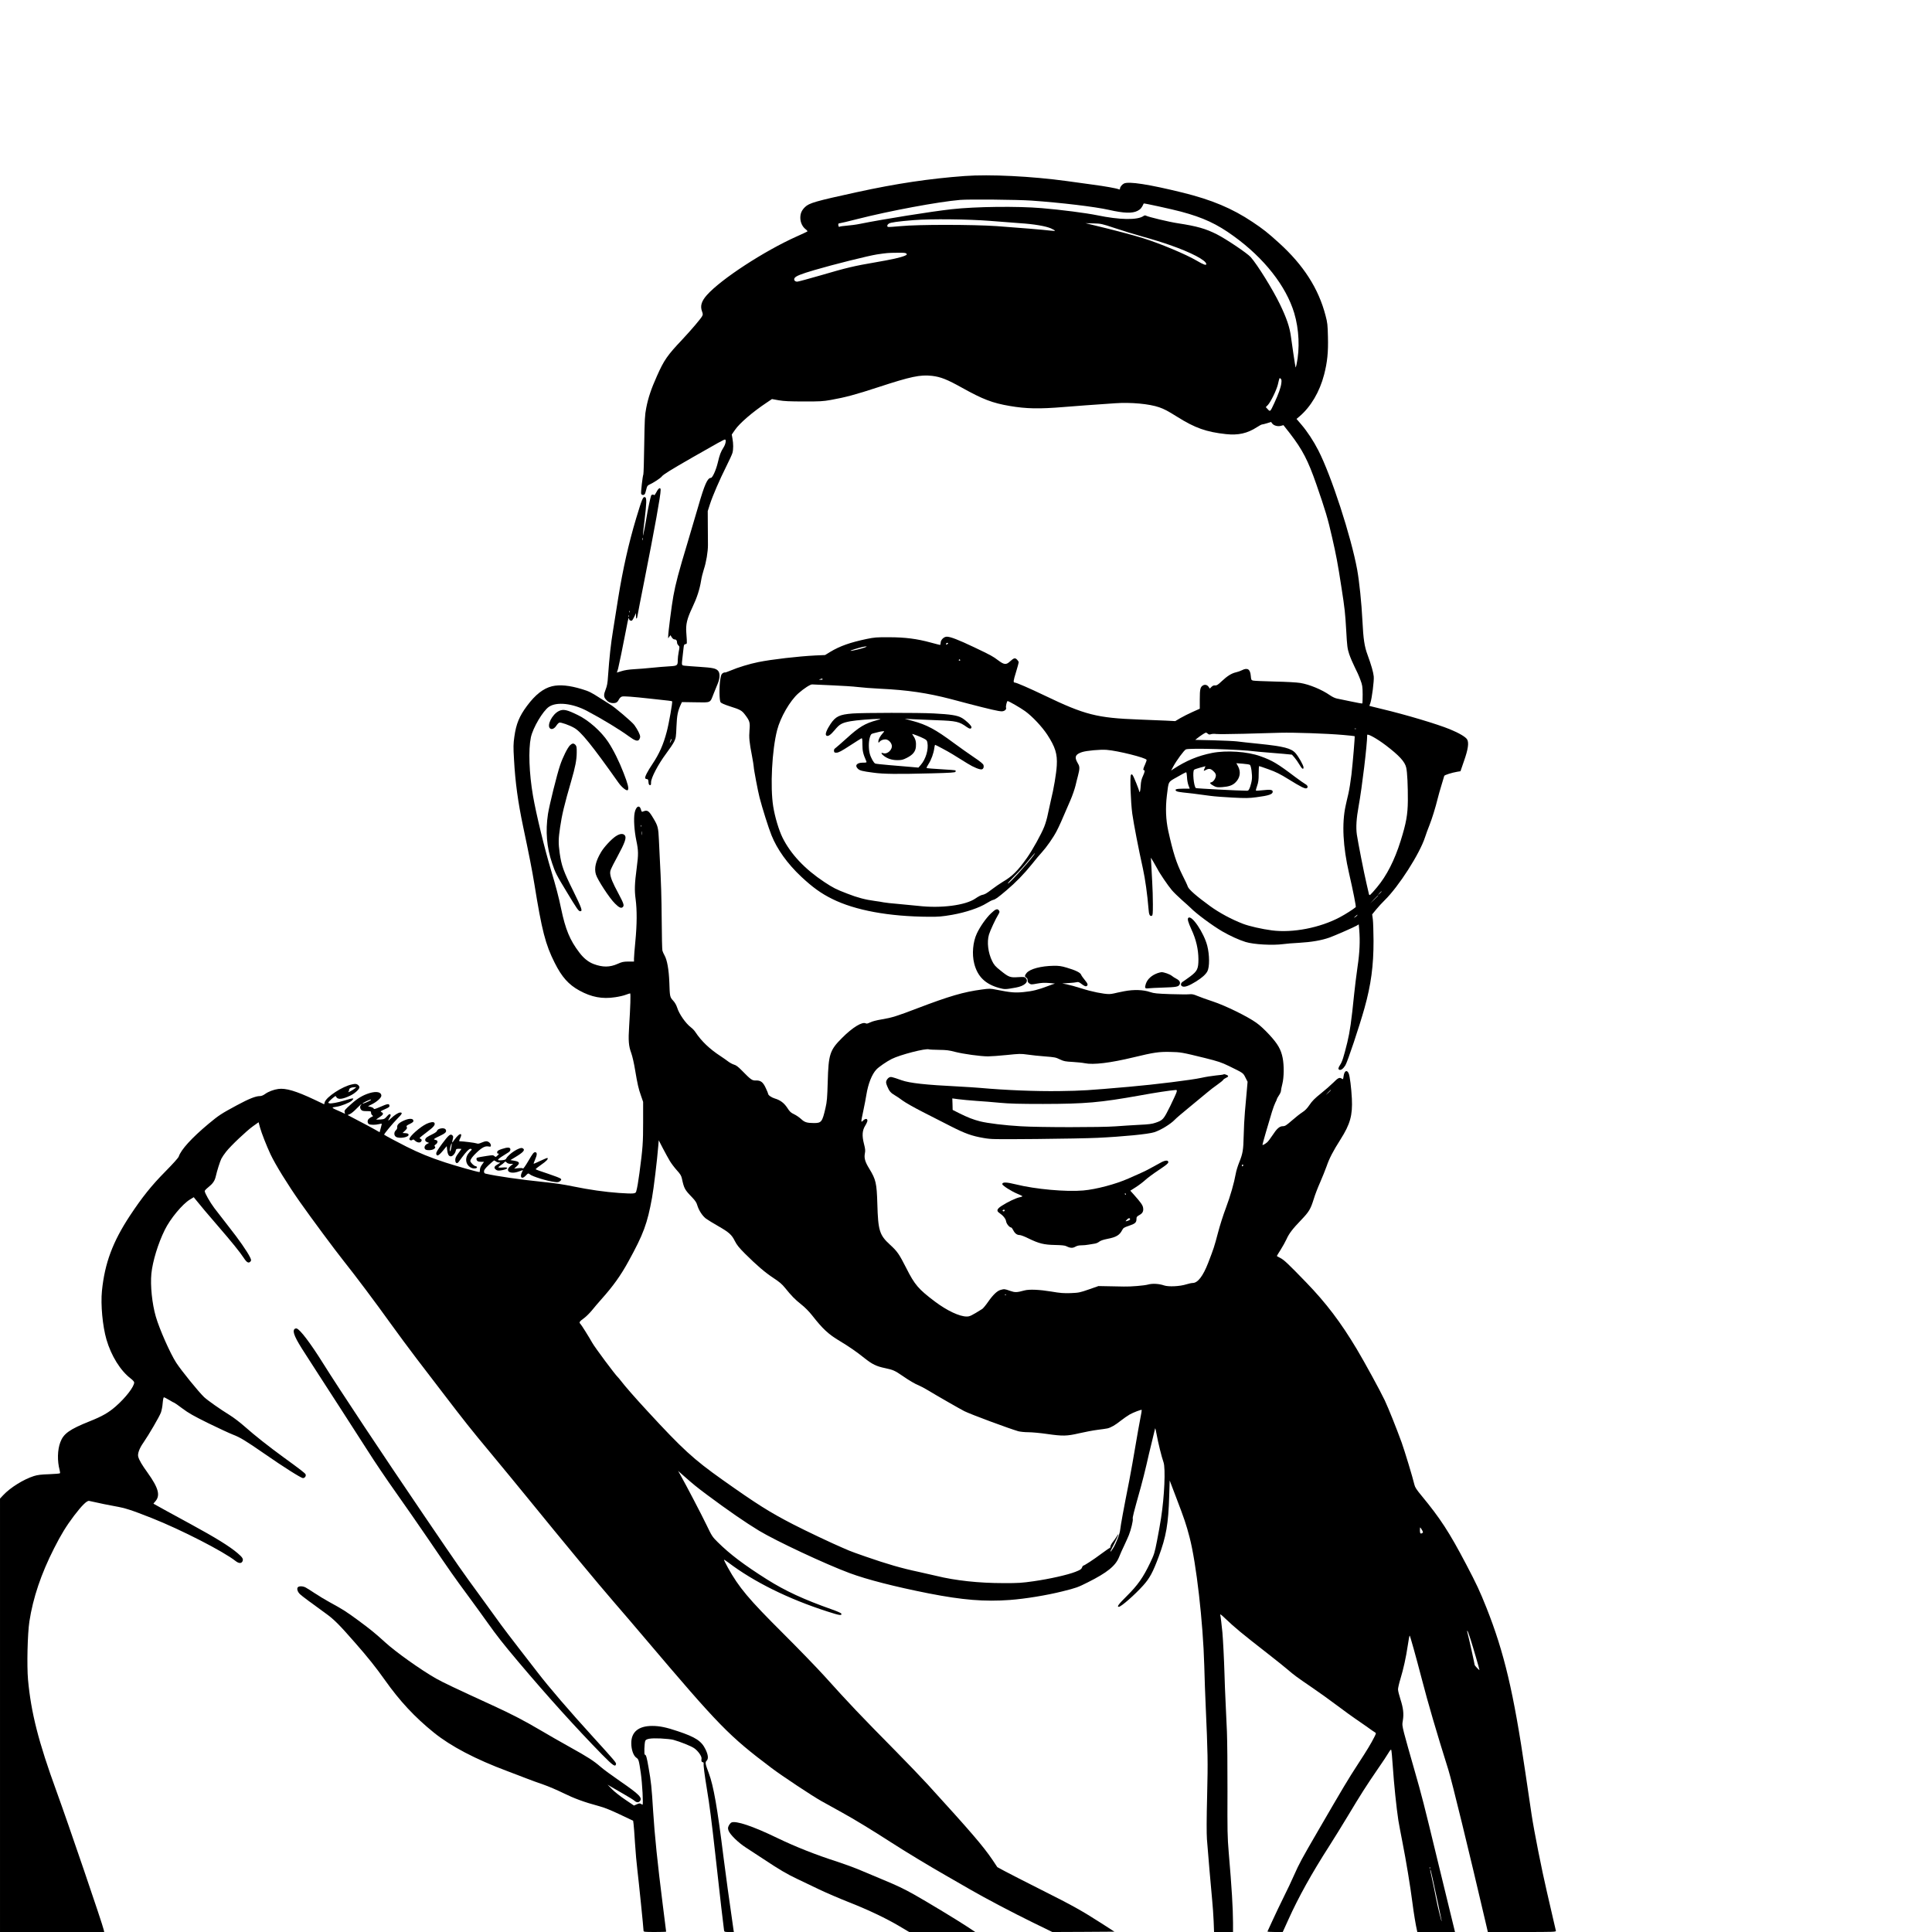 <?xml version="1.0" standalone="no"?>
<!DOCTYPE svg PUBLIC "-//W3C//DTD SVG 20010904//EN"
 "http://www.w3.org/TR/2001/REC-SVG-20010904/DTD/svg10.dtd">
<svg version="1.0" xmlns="http://www.w3.org/2000/svg"
 width="2822pt" height="2822pt" viewBox="0 0 2822 2822"
 preserveAspectRatio="xMidYMid meet">
<g transform="translate(0,2822) scale(0.1,-0.1)"
fill="#000000" stroke="none">
<path d="M14090 25649 c-515 -38 -997 -110 -1570 -235 -614 -134 -700 -159
-762 -219 -48 -47 -68 -92 -68 -156 0 -66 30 -130 76 -166 19 -14 31 -29 27
-34 -4 -4 -74 -36 -154 -72 -475 -212 -1108 -625 -1314 -857 -79 -89 -100
-159 -71 -238 14 -38 14 -47 2 -70 -21 -39 -157 -199 -290 -341 -218 -230
-268 -302 -371 -535 -84 -187 -128 -320 -156 -466 -20 -102 -23 -161 -29 -535
-3 -231 -9 -427 -13 -435 -11 -27 -38 -262 -32 -281 7 -22 38 -25 53 -6 5 6
15 37 22 68 10 44 18 58 39 67 64 29 169 97 188 123 21 28 132 97 453 281 363
208 454 258 469 258 22 0 11 -66 -19 -113 -43 -68 -58 -108 -86 -227 -26 -107
-77 -220 -100 -220 -50 0 -93 -97 -185 -417 -28 -98 -100 -340 -159 -539 -127
-420 -171 -586 -204 -768 -24 -128 -76 -535 -76 -592 l0 -28 16 23 17 23 19
-31 c13 -20 28 -31 43 -31 23 0 35 -17 35 -50 0 -11 9 -27 19 -37 19 -17 19
-22 5 -93 -8 -41 -14 -94 -14 -117 0 -86 -4 -89 -127 -96 -59 -3 -173 -13
-253 -21 -80 -8 -197 -18 -261 -21 -79 -5 -137 -14 -183 -29 -36 -12 -66 -21
-66 -20 0 2 4 14 10 29 5 14 12 40 15 58 3 18 21 102 40 187 18 85 48 237 67
337 18 101 36 183 41 183 4 0 7 -6 7 -14 0 -16 27 -29 42 -20 5 4 21 30 34 58
l24 51 0 -43 c0 -56 16 -46 24 15 4 27 47 248 96 493 154 779 240 1254 240
1333 0 45 -31 30 -61 -30 -15 -29 -30 -49 -33 -46 -13 14 -37 11 -45 -5 -8
-16 -54 -230 -66 -313 -17 -108 -53 -291 -54 -269 0 14 10 115 24 225 30 242
32 323 9 332 -32 12 -42 -12 -133 -312 -109 -364 -193 -739 -261 -1160 -22
-143 -56 -355 -75 -471 -33 -200 -54 -395 -74 -674 -6 -98 -14 -139 -35 -193
-29 -72 -29 -106 2 -142 31 -38 66 -55 109 -55 45 0 64 13 88 61 9 16 27 32
42 35 26 7 149 -2 413 -31 281 -30 312 -34 318 -39 8 -9 -47 -325 -79 -444
-49 -188 -110 -324 -209 -472 -71 -105 -113 -188 -106 -206 3 -8 14 -14 25
-14 16 0 20 -8 23 -42 2 -31 8 -44 21 -46 14 -3 17 4 17 42 0 65 105 264 219
417 49 65 102 144 118 176 26 54 28 69 34 223 7 165 19 225 68 330 l12 25 197
-3 c232 -4 212 -13 265 123 20 50 47 117 61 150 34 81 35 157 2 190 -33 33
-76 42 -271 55 -93 6 -189 13 -212 16 -50 6 -48 1 -32 138 6 50 13 110 15 133
4 34 9 42 27 45 24 3 24 -3 12 163 -10 126 10 207 89 374 67 141 106 262 127
391 6 41 24 113 39 160 36 107 61 260 61 359 0 42 -1 171 -2 286 l-1 210 32
100 c41 126 140 355 240 555 43 85 83 173 89 195 14 51 14 135 0 209 l-10 59
48 69 c66 96 256 260 459 395 l80 54 100 -18 c77 -13 159 -17 364 -17 233 -1
281 2 395 22 213 38 363 78 695 187 477 156 610 184 784 165 127 -15 220 -52
439 -174 303 -169 444 -223 697 -266 241 -41 428 -45 790 -15 166 14 429 33
751 55 228 16 496 -9 641 -59 74 -26 124 -52 263 -139 261 -164 426 -222 713
-253 179 -19 311 10 453 102 33 22 66 39 73 39 8 0 41 8 73 18 l59 19 17 -23
c23 -31 83 -47 127 -34 19 6 36 10 37 10 1 0 44 -55 96 -122 183 -238 264
-395 385 -743 131 -378 167 -497 230 -775 59 -257 82 -377 137 -735 48 -308
54 -368 69 -625 13 -235 17 -262 44 -346 17 -50 53 -134 80 -188 28 -53 65
-136 82 -184 30 -80 33 -98 34 -214 0 -69 -2 -129 -5 -133 -4 -3 -78 10 -165
29 -88 19 -179 38 -203 42 -28 5 -67 23 -105 49 -118 82 -298 157 -431 179
-56 9 -200 17 -377 21 -158 4 -300 10 -315 14 -26 7 -28 12 -33 68 -8 99 -48
125 -130 83 -21 -11 -59 -24 -85 -30 -66 -15 -127 -53 -208 -129 -57 -54 -74
-65 -98 -63 -20 3 -36 -4 -53 -21 l-25 -25 -15 23 c-20 30 -52 40 -81 25 -42
-22 -50 -55 -50 -203 l0 -139 -105 -47 c-58 -26 -138 -66 -179 -90 l-74 -44
-136 7 c-75 3 -252 11 -394 16 -614 23 -790 68 -1377 350 -230 110 -414 190
-438 190 -24 0 -21 25 18 150 22 72 40 138 40 146 0 8 -11 26 -24 39 -30 30
-45 26 -105 -28 -54 -50 -84 -47 -167 15 -85 64 -106 75 -353 193 -234 111
-348 155 -401 155 -43 0 -90 -47 -90 -89 0 -17 -4 -31 -10 -31 -5 0 -67 16
-137 35 -198 54 -373 77 -608 77 -179 1 -213 -2 -325 -25 -242 -51 -390 -103
-535 -190 l-73 -45 -139 -6 c-256 -13 -639 -57 -836 -97 -125 -25 -300 -78
-404 -123 -44 -19 -84 -32 -87 -29 -3 3 -16 -1 -29 -10 -19 -12 -26 -30 -35
-86 -18 -104 -16 -311 3 -338 10 -14 55 -34 142 -62 146 -46 169 -59 216 -121
68 -90 75 -113 65 -225 -9 -109 -3 -174 37 -380 13 -71 25 -142 25 -157 0 -33
62 -361 85 -448 41 -158 131 -444 174 -550 83 -207 233 -416 435 -606 166
-155 289 -244 451 -324 335 -167 830 -258 1415 -261 142 -1 189 3 340 29 197
35 397 102 505 171 33 21 74 42 90 46 35 8 65 29 195 139 135 114 260 242 372
382 53 67 118 145 145 173 71 78 167 215 217 311 41 80 63 128 201 450 30 69
63 166 75 215 12 50 27 113 35 140 28 106 28 140 0 183 -14 22 -28 54 -31 73
-7 42 19 69 90 93 67 22 264 40 361 33 160 -12 573 -115 583 -146 2 -6 -8 -36
-22 -67 -28 -60 -32 -84 -16 -84 17 0 11 -28 -16 -87 -19 -40 -28 -77 -32
-139 -2 -47 -9 -87 -13 -90 -5 -3 -9 0 -9 7 0 19 -82 223 -97 239 -12 13 -15
13 -24 0 -16 -24 -3 -393 20 -565 21 -150 91 -512 156 -805 32 -145 65 -380
81 -582 6 -89 19 -116 49 -104 13 4 15 32 15 167 0 88 -4 238 -10 332 -5 95
-12 212 -14 260 l-5 89 36 -59 c19 -32 46 -79 59 -104 33 -66 154 -244 211
-311 26 -31 93 -96 148 -145 55 -48 111 -99 125 -113 85 -87 321 -261 465
-345 115 -66 242 -124 339 -154 119 -37 397 -52 551 -31 39 6 144 14 235 19
174 10 322 35 438 76 78 28 353 148 398 174 l31 19 7 -76 c14 -168 7 -333 -25
-547 -16 -115 -39 -293 -49 -395 -40 -399 -62 -547 -100 -706 -53 -214 -75
-284 -105 -328 -28 -42 -32 -64 -11 -72 24 -9 56 15 87 64 31 48 206 572 280
837 96 343 133 622 132 985 -1 129 -5 269 -10 310 l-10 74 58 71 c31 38 87 99
124 135 206 201 512 679 590 920 15 47 45 128 66 180 37 94 86 251 119 385 9
39 34 126 55 195 20 69 39 130 41 137 3 13 112 47 188 60 l49 8 53 154 c58
165 72 261 45 309 -19 36 -118 95 -253 150 -188 77 -644 213 -993 296 -60 15
-126 31 -146 36 l-37 10 15 42 c22 65 56 326 49 388 -6 62 -37 169 -90 314
-46 123 -62 232 -75 496 -13 264 -46 578 -77 750 -89 484 -376 1367 -566 1739
-72 141 -163 279 -253 384 l-67 78 44 37 c165 141 294 359 359 610 47 182 62
327 56 552 -4 176 -7 206 -35 311 -102 394 -322 737 -680 1061 -165 150 -234
204 -387 306 -296 198 -594 323 -1018 428 -497 122 -792 168 -860 133 -29 -15
-57 -50 -57 -73 0 -13 -5 -16 -17 -11 -37 15 -205 45 -388 69 -104 14 -271 37
-370 51 -519 71 -1127 101 -1495 74z m975 -359 c439 -31 926 -89 1135 -136
215 -49 339 -53 415 -14 45 24 61 42 91 108 3 6 417 -85 544 -119 325 -87 525
-180 770 -358 446 -322 765 -729 884 -1123 71 -237 84 -521 34 -752 -6 -28
-12 -46 -14 -41 -5 15 -52 326 -68 450 -18 137 -64 271 -160 470 -105 217
-328 577 -428 690 -49 56 -362 266 -493 332 -163 83 -294 120 -571 162 -127
19 -426 91 -463 110 -13 7 -24 6 -38 -4 -89 -62 -345 -58 -678 11 -161 33
-524 80 -810 104 -355 30 -965 23 -1315 -16 -297 -33 -1004 -146 -1340 -214
-52 -11 -138 -22 -190 -26 -52 -4 -100 -11 -106 -15 -8 -6 -13 -2 -17 13 -7
27 -1 38 22 38 10 0 123 27 252 60 476 121 1184 253 1503 280 128 11 843 4
1041 -10z m-595 -297 c146 -12 338 -27 428 -33 206 -13 378 -43 453 -76 33
-15 59 -30 59 -34 0 -3 -28 -3 -62 1 -85 11 -489 45 -788 66 -349 24 -1152 25
-1403 0 -99 -9 -183 -15 -188 -11 -16 10 -10 33 14 48 25 17 131 32 367 51
248 20 791 14 1120 -12z m1815 -105 c110 -37 297 -94 415 -127 118 -32 292
-86 385 -119 311 -108 535 -225 535 -280 0 -22 -43 -7 -139 50 -159 94 -542
254 -791 331 -146 45 -435 121 -695 183 l-140 34 115 -3 c112 -3 120 -4 315
-69z m-3045 -373 c10 -13 7 -17 -25 -31 -66 -27 -182 -53 -425 -95 -311 -53
-426 -80 -800 -190 -173 -50 -328 -92 -344 -93 -35 -1 -56 25 -40 52 17 29 91
59 289 117 271 80 791 210 915 229 144 21 158 23 296 24 97 2 124 -1 134 -13z
m5476 -1892 c-7 -63 -41 -157 -102 -289 -61 -131 -60 -131 -96 -92 l-29 31 30
31 c42 44 128 221 147 302 24 103 22 98 40 83 13 -10 15 -25 10 -66z m-9329
-2290 c-3 -10 -5 -4 -5 12 0 17 2 24 5 18 2 -7 2 -21 0 -30z m-190 -1055 c-3
-8 -6 -5 -6 6 -1 11 2 17 5 13 3 -3 4 -12 1 -19z m-10 -70 c-3 -7 -5 -2 -5 12
0 14 2 19 5 13 2 -7 2 -19 0 -25z m4663 -382 c0 -2 -7 -9 -15 -16 -12 -10 -15
-10 -15 4 0 9 7 16 15 16 8 0 15 -2 15 -4z m-1215 -62 c-55 -21 -206 -56 -212
-50 -5 5 97 37 172 55 62 14 85 11 40 -5z m1390 -184 c3 -5 -1 -10 -10 -10 -9
0 -13 5 -10 10 3 6 8 10 10 10 2 0 7 -4 10 -10z m-2010 -280 c4 -6 -7 -10 -27
-9 -31 1 -32 1 -8 9 14 4 26 8 27 9 1 1 5 -3 8 -9z m135 -90 c146 -6 317 -17
380 -25 63 -8 211 -19 329 -25 398 -19 687 -62 1026 -150 105 -28 224 -59 265
-70 301 -78 437 -110 481 -110 40 0 73 27 64 53 -7 17 12 97 23 97 18 -1 185
-97 256 -148 105 -76 245 -225 323 -343 117 -180 149 -281 139 -450 -7 -120
-44 -340 -86 -509 -15 -63 -35 -155 -45 -205 -9 -49 -32 -130 -52 -180 -43
-109 -173 -343 -251 -453 -138 -194 -215 -271 -357 -354 -38 -23 -108 -71
-154 -106 -85 -65 -105 -76 -153 -86 -15 -4 -56 -26 -92 -51 -145 -99 -500
-145 -831 -107 -60 6 -191 19 -290 28 -99 8 -198 19 -220 24 -22 5 -78 14
-125 20 -138 18 -256 49 -401 106 -170 65 -208 85 -339 171 -284 188 -490 407
-610 648 -54 110 -111 300 -136 455 -46 288 -18 823 57 1115 48 187 188 430
311 538 81 72 178 134 202 130 12 -1 140 -7 286 -13z m7657 -636 c-3 -3 -12
-4 -19 -1 -8 3 -5 6 6 6 11 1 17 -2 13 -5z m-2165 -71 c15 -13 25 -15 46 -7
15 5 50 7 77 3 28 -3 208 -2 400 3 193 5 433 12 535 15 211 5 674 -11 918 -32
91 -8 167 -16 169 -18 5 -6 -26 -377 -47 -562 -11 -93 -31 -219 -45 -280 -15
-60 -32 -139 -40 -175 -57 -258 -39 -600 50 -985 60 -260 105 -489 98 -495
-36 -31 -155 -107 -233 -148 -290 -154 -686 -231 -990 -192 -147 19 -335 62
-423 96 -167 64 -347 161 -482 259 -199 145 -310 242 -325 284 -6 20 -42 97
-80 171 -87 175 -135 324 -206 645 -35 161 -42 334 -20 515 27 217 14 193 151
271 65 38 124 69 129 69 7 0 12 -29 14 -70 1 -39 11 -93 21 -120 l19 -50 -98
0 c-102 0 -130 -11 -96 -36 10 -7 52 -15 94 -19 75 -7 186 -20 402 -50 58 -8
204 -19 325 -25 189 -10 239 -9 345 5 184 24 240 43 240 81 0 28 -36 34 -139
22 -55 -6 -103 -9 -106 -6 -3 3 4 34 17 69 18 52 23 85 23 177 0 61 3 112 7
112 4 0 67 -22 140 -48 106 -38 166 -68 292 -146 176 -109 236 -139 260 -130
27 10 18 42 -16 60 -18 10 -84 56 -147 103 -261 198 -337 243 -511 305 -191
69 -495 89 -706 48 -206 -41 -378 -112 -568 -237 l-30 -20 32 60 c48 89 158
238 184 249 50 22 797 0 1008 -29 19 -3 94 -9 165 -15 72 -5 185 -15 253 -21
l123 -12 37 -42 c20 -23 53 -70 72 -103 36 -63 60 -79 60 -41 0 29 -70 153
-115 206 -63 73 -170 101 -540 139 -132 13 -276 29 -320 35 -44 5 -199 12
-344 16 l-263 6 33 26 c44 35 112 80 123 80 5 1 18 -7 28 -16z m2598 -168
c197 -150 281 -241 300 -327 16 -68 25 -268 24 -483 -2 -203 -24 -328 -105
-586 -88 -282 -204 -510 -345 -678 -104 -123 -111 -130 -119 -99 -3 12 -18 79
-34 148 -37 155 -125 606 -142 719 -15 106 -7 234 26 416 50 273 125 900 125
1039 0 27 142 -52 270 -149z m-10445 48 c-9 -15 -13 -19 -10 -8 4 11 10 29 13
40 3 11 7 14 9 8 3 -7 -3 -24 -12 -40z m8462 -335 c18 -14 36 -145 29 -209 -3
-31 -15 -82 -26 -113 -19 -49 -25 -56 -48 -56 -106 0 -739 33 -745 39 -31 30
-51 248 -24 268 6 6 46 19 89 31 l76 20 -14 -34 c-16 -39 -16 -39 22 -19 44
23 69 18 108 -19 25 -23 36 -42 36 -62 0 -40 -34 -92 -65 -100 -21 -5 -23 -9
-13 -21 6 -8 30 -24 52 -35 35 -18 52 -20 122 -15 92 7 145 25 187 65 70 66
85 155 42 237 l-26 47 93 -7 c51 -4 98 -11 105 -17z m-3162 -1325 c-98 -132
-373 -431 -374 -407 -1 5 46 57 104 115 58 57 147 155 196 217 50 61 93 112
96 112 3 0 -7 -17 -22 -37z m5085 -526 c0 -2 -12 -14 -27 -28 l-28 -24 24 28
c23 25 31 32 31 24z m-50 -60 c0 -1 -26 -27 -57 -57 l-58 -55 55 58 c50 53 60
62 60 54z m-310 -293 c-8 -8 -23 -20 -34 -25 -13 -7 -9 -1 9 15 34 29 43 33
25 10z"/>
<path d="M12450 17798 c-188 -15 -244 -42 -319 -153 -56 -85 -81 -149 -63
-167 22 -22 62 3 125 79 71 86 102 104 229 128 79 15 328 35 413 34 38 -1 37
-2 -25 -18 -176 -48 -260 -98 -443 -265 -78 -70 -152 -135 -165 -144 -16 -10
-22 -23 -20 -41 3 -23 7 -26 39 -25 28 1 72 24 193 103 86 56 163 104 170 107
10 4 13 -17 13 -93 1 -95 9 -132 58 -245 6 -16 0 -18 -53 -18 -88 0 -121 -43
-70 -90 28 -26 64 -35 223 -56 150 -21 347 -23 853 -10 278 7 345 12 349 23 3
8 3 17 0 20 -4 3 -98 11 -211 17 -112 6 -207 14 -211 18 -4 3 9 30 29 60 39
60 74 157 83 230 3 26 9 48 13 48 3 0 53 -25 110 -56 98 -52 164 -92 360 -215
92 -58 187 -96 214 -86 21 8 30 31 22 61 -4 17 -46 52 -143 117 -76 51 -205
143 -288 204 -271 201 -398 269 -606 325 l-114 31 110 -6 c61 -3 220 -10 355
-15 289 -10 331 -20 442 -100 41 -30 68 -30 68 -1 0 22 -83 102 -142 135 -63
37 -161 52 -408 65 -221 12 -1034 11 -1190 -1z m443 -289 c-38 -42 -63 -89
-63 -119 1 -22 2 -23 13 -9 19 24 52 39 89 39 39 0 82 -38 93 -82 16 -65 -63
-141 -125 -119 -38 13 -31 -8 13 -42 55 -40 116 -60 194 -60 62 0 81 4 140 34
85 43 124 90 131 158 6 66 -3 111 -33 155 -13 20 -23 36 -21 36 12 0 121 -42
163 -64 45 -22 53 -31 59 -62 19 -101 -24 -244 -97 -327 l-34 -39 -125 11
c-69 6 -207 18 -308 26 -100 9 -189 18 -197 22 -22 8 -65 84 -81 145 -18 70
-18 172 1 236 14 46 19 52 53 61 68 19 117 29 140 30 22 1 22 1 -5 -30z"/>
<path d="M8063 18196 c-126 -31 -243 -122 -365 -286 -113 -152 -159 -264 -185
-451 -15 -108 -16 -146 -5 -333 18 -332 58 -622 133 -979 86 -407 131 -634
164 -837 110 -682 162 -886 297 -1153 104 -208 203 -319 362 -406 175 -96 333
-126 522 -97 56 8 126 24 155 36 30 11 58 20 63 20 10 0 4 -191 -14 -475 -14
-216 -8 -293 31 -398 16 -44 40 -150 54 -236 37 -219 51 -283 88 -386 l31 -90
0 -295 c0 -301 -5 -375 -54 -745 -18 -134 -32 -215 -47 -268 -9 -34 -34 -36
-252 -22 -200 14 -435 47 -667 95 -146 30 -260 47 -434 65 -325 33 -696 86
-847 122 -17 4 -23 12 -23 33 0 21 16 43 70 94 39 36 74 66 78 66 4 0 16 -7
26 -15 11 -8 31 -15 45 -15 24 0 23 -2 -13 -23 -57 -32 -67 -53 -36 -79 20
-16 33 -19 73 -14 106 15 135 52 32 43 -36 -4 -65 -2 -65 3 0 4 15 18 33 29
18 11 41 29 51 40 17 19 18 19 37 0 12 -12 33 -19 56 -19 l38 0 -38 -31 c-90
-74 -4 -128 125 -79 29 11 54 20 56 20 1 0 -4 -13 -13 -30 -38 -74 -3 -112 51
-55 37 39 41 41 63 22 37 -32 255 -99 364 -112 44 -6 57 -3 77 13 20 17 22 22
11 35 -7 9 -91 41 -187 73 -96 31 -177 60 -179 65 -3 4 33 34 80 66 76 52 107
85 92 99 -3 3 -49 -16 -102 -41 -53 -26 -98 -45 -100 -43 -2 2 7 28 20 58 33
74 33 110 1 110 -20 0 -36 -20 -97 -125 -43 -73 -76 -120 -80 -113 -5 7 -27 9
-68 5 l-61 -7 35 32 c54 47 46 70 -30 83 l-60 10 65 39 c130 78 157 111 112
135 -40 21 -203 -84 -239 -153 -8 -14 -24 -20 -61 -23 -92 -7 -79 8 93 114 20
12 30 26 30 43 0 34 -40 36 -125 7 -51 -17 -66 -27 -68 -44 -2 -17 2 -23 15
-23 15 0 13 -4 -9 -27 -26 -25 -28 -26 -46 -10 -18 16 -26 16 -118 2 -143 -23
-144 -23 -144 -43 0 -29 21 -42 67 -42 l43 0 -30 -42 c-19 -26 -30 -53 -30
-75 0 -18 -3 -33 -7 -33 -27 0 -348 91 -501 141 -225 74 -376 136 -564 230
-116 58 -311 162 -327 175 -7 6 130 171 193 234 70 69 80 90 42 90 -27 0 -85
-37 -138 -88 -43 -41 -47 -38 -17 13 17 28 19 39 10 48 -10 9 -21 3 -49 -29
-35 -39 -41 -42 -99 -46 -35 -2 -61 -2 -58 0 2 3 26 19 52 36 53 34 60 55 26
71 -21 11 -17 14 48 43 61 27 70 34 67 54 -4 31 -29 27 -139 -22 -65 -28 -89
-35 -89 -25 0 8 -18 19 -42 26 l-43 11 60 30 c72 36 135 94 135 123 0 54 -69
69 -171 39 -96 -29 -175 -75 -268 -159 -95 -85 -103 -94 -97 -120 l6 -24 -52
24 c-161 71 -157 67 -69 80 60 8 188 59 217 86 48 45 31 46 -106 4 -99 -30
-196 -48 -221 -40 -20 7 -20 8 8 37 15 16 41 39 56 50 l28 20 15 -21 c25 -35
92 -26 201 26 65 31 133 93 133 121 0 12 -11 29 -25 38 -22 14 -34 15 -82 5
-142 -28 -380 -185 -401 -263 l-7 -28 -145 69 c-267 126 -416 170 -525 155
-67 -9 -144 -38 -194 -74 -26 -19 -53 -30 -75 -30 -62 0 -159 -39 -336 -134
-230 -124 -262 -145 -415 -272 -244 -204 -401 -376 -434 -477 -7 -20 -81 -102
-199 -222 -198 -200 -337 -374 -513 -640 -253 -384 -369 -695 -410 -1100 -20
-201 9 -513 66 -711 70 -239 204 -455 355 -570 29 -22 50 -46 50 -57 0 -60
-123 -221 -267 -347 -104 -92 -197 -146 -383 -220 -295 -118 -383 -181 -429
-306 -42 -110 -46 -274 -10 -407 5 -20 8 -41 5 -46 -3 -5 -74 -11 -158 -14
-119 -4 -168 -10 -223 -27 -151 -48 -344 -168 -448 -279 l-47 -50 0 -3166 0
-3165 761 0 761 0 -7 32 c-15 76 -524 1568 -689 2021 -265 726 -373 1153 -417
1635 -18 203 -7 669 20 847 53 346 171 696 361 1070 104 205 176 322 291 475
114 150 189 224 221 217 171 -38 282 -61 373 -77 157 -28 236 -53 545 -175
426 -169 1044 -486 1221 -626 47 -37 85 -38 101 -4 15 34 1 57 -72 119 -120
102 -320 225 -683 423 -219 118 -538 294 -545 299 -2 1 8 14 22 29 82 89 54
197 -109 425 -83 115 -121 180 -136 232 -12 44 16 122 76 207 77 111 232 377
255 438 11 30 23 92 26 138 5 54 11 85 19 85 6 0 41 -18 78 -40 36 -22 69 -40
73 -40 4 0 57 -37 118 -83 91 -68 160 -107 376 -214 146 -71 308 -147 360
-167 109 -42 183 -87 458 -277 286 -199 540 -359 567 -359 27 0 48 30 39 54
-6 17 -80 74 -324 251 -214 156 -423 321 -559 442 -73 65 -169 138 -229 175
-141 87 -318 212 -371 261 -84 81 -329 383 -407 502 -87 134 -245 490 -298
673 -55 189 -82 456 -65 629 18 179 98 442 196 639 79 162 258 377 367 443
l56 34 19 -24 c59 -75 205 -248 337 -400 194 -224 322 -382 375 -464 44 -68
72 -82 99 -49 11 13 10 23 -9 62 -39 80 -163 259 -312 447 -78 99 -172 221
-209 270 -65 87 -140 220 -140 248 0 8 24 33 53 56 65 52 93 92 108 156 20 88
62 219 82 260 11 22 42 68 69 102 71 90 303 309 395 374 l80 57 21 -78 c21
-77 95 -266 153 -390 71 -151 252 -444 432 -700 178 -252 499 -685 638 -860
180 -226 467 -609 679 -905 106 -148 280 -382 385 -520 106 -137 276 -360 379
-495 326 -426 411 -534 711 -894 160 -193 390 -472 511 -621 570 -700 1038
-1265 1289 -1555 89 -102 289 -336 445 -520 1089 -1284 1224 -1423 1850 -1895
151 -114 596 -409 725 -481 61 -34 197 -109 303 -168 183 -101 434 -254 712
-433 217 -140 556 -345 810 -490 135 -77 299 -172 365 -210 206 -119 608 -331
903 -475 l283 -138 454 2 453 3 -181 117 c-305 195 -425 262 -877 489 -239
121 -484 245 -544 278 l-109 59 -69 104 c-139 205 -319 414 -952 1108 -88 96
-293 310 -456 475 -544 552 -667 681 -1054 1110 -110 121 -380 400 -601 620
-501 499 -642 667 -804 959 -33 61 -59 112 -56 114 2 2 30 -16 62 -40 373
-283 879 -534 1453 -718 176 -57 211 -62 198 -28 -3 7 -61 33 -129 57 -419
148 -685 271 -957 442 -335 212 -539 366 -719 544 -78 77 -86 90 -161 246 -70
146 -303 593 -386 739 l-31 55 85 -75 c136 -120 186 -161 336 -273 310 -231
564 -406 762 -526 253 -152 968 -487 1323 -619 257 -95 655 -197 1154 -296
497 -97 815 -123 1185 -96 228 17 538 68 770 126 201 50 225 59 368 131 284
142 406 241 457 368 15 39 49 116 76 171 26 56 57 124 68 152 31 77 63 213 57
237 -5 21 8 73 118 466 25 91 62 237 82 325 19 87 55 238 79 334 24 96 45 184
47 195 2 11 12 -27 22 -85 19 -110 74 -335 101 -409 31 -88 13 -500 -36 -814
-12 -78 -38 -227 -59 -332 -35 -179 -41 -198 -102 -326 -101 -211 -179 -322
-338 -480 -123 -122 -150 -159 -118 -159 33 0 232 174 355 311 96 107 141 190
227 420 110 297 142 478 154 894 l7 220 99 -260 c112 -293 142 -380 191 -568
98 -372 198 -1246 215 -1877 5 -190 14 -446 20 -570 32 -731 34 -807 22 -1324
-9 -348 -9 -552 -3 -641 15 -197 59 -710 76 -885 9 -85 18 -226 22 -312 l6
-158 139 0 138 0 0 133 c-1 217 -18 506 -63 1032 -19 226 -20 312 -18 890 1
352 -3 744 -8 870 -6 127 -15 325 -20 440 -6 116 -13 302 -16 415 -6 202 -20
478 -30 595 -10 102 -26 239 -32 260 -3 12 21 -5 63 -46 158 -150 238 -216
639 -529 116 -90 242 -192 282 -226 91 -79 136 -112 353 -260 96 -65 265 -186
375 -269 110 -82 225 -166 256 -186 30 -20 105 -72 166 -115 60 -44 118 -84
128 -89 16 -10 16 -14 -10 -65 -50 -99 -106 -192 -245 -405 -138 -212 -211
-334 -577 -965 -244 -420 -275 -478 -352 -651 -32 -75 -100 -217 -149 -315
-49 -99 -122 -251 -162 -339 -40 -88 -74 -163 -77 -167 -2 -5 47 -8 110 -8
l113 0 85 187 c144 320 339 671 594 1068 67 105 191 305 275 445 184 307 267
437 433 679 70 101 141 208 158 238 17 30 35 51 39 46 5 -4 15 -117 24 -249
16 -246 54 -611 81 -784 9 -52 35 -196 60 -320 52 -262 115 -645 145 -880 18
-144 50 -337 67 -407 l5 -23 275 0 275 0 -5 22 c-6 21 -38 153 -248 1018 -204
844 -230 945 -343 1339 -64 222 -130 457 -147 524 -28 113 -30 125 -18 191 15
93 6 176 -36 306 -19 59 -35 123 -35 144 0 20 15 87 34 149 46 153 82 314 108
490 12 81 24 147 28 147 6 0 90 -300 176 -630 93 -359 216 -780 389 -1330 54
-174 299 -1178 545 -2232 l32 -138 499 0 c472 0 500 1 495 18 -3 9 -21 87 -40
172 -19 85 -60 261 -90 390 -76 325 -189 895 -225 1135 -17 110 -58 387 -91
615 -172 1174 -309 1753 -569 2408 -98 245 -143 342 -296 633 -247 470 -376
668 -649 999 -76 92 -98 125 -107 165 -24 104 -143 495 -186 615 -76 209 -192
499 -247 616 -67 141 -293 555 -409 749 -234 391 -446 671 -740 975 -268 277
-321 326 -376 355 -28 14 -51 27 -51 29 0 2 25 44 56 92 31 49 69 118 85 153
38 85 90 152 215 282 114 119 137 157 184 308 17 58 59 166 92 240 33 75 75
181 95 236 40 116 92 217 203 392 142 224 177 352 166 593 -8 159 -30 335 -47
372 -26 58 -63 37 -74 -41 -7 -50 -7 -50 -29 -35 -32 20 -51 11 -125 -63 -35
-35 -115 -105 -179 -156 -88 -70 -126 -109 -164 -165 -36 -53 -65 -83 -106
-109 -31 -20 -100 -74 -152 -120 -82 -71 -100 -83 -132 -83 -49 0 -88 -35
-153 -135 -29 -44 -63 -89 -76 -100 -35 -29 -69 -47 -69 -36 0 11 89 320 139
482 16 53 39 113 50 135 12 21 21 43 21 49 0 5 14 30 30 54 17 24 30 54 30 66
0 12 9 57 20 100 25 97 27 271 5 383 -25 123 -69 201 -192 335 -67 73 -140
141 -193 178 -128 92 -455 252 -635 311 -82 27 -183 63 -223 80 -59 25 -82 29
-120 25 -26 -3 -150 -2 -277 2 -197 7 -239 11 -295 30 -102 35 -241 39 -381
12 -63 -12 -130 -27 -150 -32 -20 -5 -51 -9 -69 -9 -81 0 -256 35 -398 81 -85
27 -184 54 -221 61 l-66 13 95 6 c52 3 106 9 120 13 20 6 35 -1 72 -30 29 -22
54 -34 63 -30 32 12 27 36 -19 90 -25 30 -50 65 -55 79 -12 31 -81 65 -211
103 -78 23 -112 28 -190 27 -184 -3 -345 -45 -395 -105 -30 -36 -31 -54 -5
-68 13 -7 20 -21 20 -40 0 -21 8 -35 26 -46 23 -16 32 -16 112 -1 66 12 110
14 182 8 52 -4 87 -9 77 -9 -9 -1 -57 -18 -106 -37 -133 -51 -223 -74 -351
-86 -123 -12 -187 -7 -388 33 -99 20 -106 20 -224 4 -263 -35 -472 -96 -939
-274 -303 -116 -371 -137 -521 -162 -74 -12 -141 -30 -169 -44 -34 -17 -51
-21 -63 -14 -51 28 -194 -59 -346 -212 -180 -179 -199 -239 -210 -640 -7 -241
-11 -289 -33 -385 -47 -204 -59 -220 -172 -219 -100 1 -133 11 -184 59 -25 23
-71 55 -103 70 -47 22 -63 37 -98 92 -47 72 -103 114 -184 138 -47 14 -96 48
-96 67 0 5 -15 43 -34 83 -41 90 -76 116 -148 113 -53 -2 -71 11 -205 148 -51
52 -83 76 -111 83 -21 6 -59 26 -83 44 -24 19 -75 54 -114 80 -161 105 -280
219 -367 350 -14 23 -45 55 -67 71 -76 58 -172 195 -200 287 -13 39 -33 75
-59 103 -48 52 -49 58 -56 271 -7 182 -32 323 -69 388 -13 23 -28 56 -32 72
-4 17 -9 212 -10 435 -3 354 -8 537 -30 950 -2 52 -7 156 -11 230 -8 179 -15
208 -81 317 -68 115 -87 127 -155 98 -13 -5 -19 0 -25 26 -21 80 -75 54 -94
-46 -16 -85 -5 -257 25 -402 31 -146 32 -201 6 -398 -31 -236 -34 -325 -16
-460 21 -160 20 -367 -4 -615 -11 -113 -20 -225 -20 -250 l0 -45 -83 0 c-71
-1 -92 -5 -154 -33 -116 -52 -220 -53 -353 -3 -76 29 -144 83 -207 166 -140
183 -204 339 -268 645 -32 158 -80 339 -144 550 -97 322 -220 829 -266 1095
-57 331 -69 673 -31 855 30 140 176 387 264 446 113 77 347 51 559 -62 220
-116 476 -272 611 -371 84 -62 126 -75 147 -47 8 11 15 30 15 44 0 29 -38 105
-86 171 -32 44 -295 268 -351 298 -16 9 -77 48 -138 87 -139 90 -170 106 -276
138 -180 55 -325 69 -436 42z m1304 -2048 c-3 -8 -6 -5 -6 6 -1 11 2 17 5 13
3 -3 4 -12 1 -19z m10 -120 c-2 -13 -4 -3 -4 22 0 25 2 35 4 23 2 -13 2 -33 0
-45z m4338 -3143 c107 -1 148 -6 234 -29 121 -31 372 -66 483 -66 43 0 166 9
274 20 184 19 204 20 303 6 58 -9 169 -20 246 -26 160 -13 161 -13 235 -48 46
-22 74 -28 175 -33 66 -4 147 -12 180 -19 125 -26 372 4 712 86 299 72 368 82
533 79 157 -3 172 -6 510 -89 196 -49 240 -64 350 -117 220 -108 206 -98 245
-175 l28 -55 -12 -137 c-6 -75 -18 -211 -27 -302 -8 -91 -16 -248 -18 -350 -5
-209 -12 -256 -66 -390 -21 -52 -43 -124 -49 -160 -26 -144 -78 -324 -143
-499 -39 -102 -92 -268 -118 -370 -53 -201 -61 -225 -143 -438 -75 -193 -152
-293 -226 -293 -16 0 -58 -9 -93 -20 -93 -30 -261 -38 -324 -16 -75 26 -172
31 -235 13 -53 -15 -254 -32 -354 -29 -27 1 -122 2 -210 4 l-160 3 -140 -49
c-132 -46 -147 -49 -265 -54 -104 -3 -152 0 -285 23 -170 28 -322 35 -391 16
-114 -31 -138 -31 -210 -6 -79 28 -85 29 -138 14 -51 -14 -111 -71 -184 -176
-34 -49 -72 -94 -84 -102 -158 -99 -182 -111 -228 -111 -105 0 -286 85 -462
217 -242 182 -297 246 -419 488 -107 210 -131 245 -239 344 -154 141 -174 206
-185 596 -9 304 -21 355 -117 513 -63 102 -78 156 -65 225 8 41 6 64 -13 138
-31 121 -26 196 18 267 18 29 32 61 32 72 0 33 -28 35 -61 4 -36 -35 -36 -34
2 146 17 80 37 183 44 230 26 160 80 298 146 368 35 38 152 118 224 154 123
62 499 159 545 140 8 -3 74 -6 145 -7z m-8535 -566 c-31 -25 -109 -66 -92 -48
6 7 12 21 12 31 0 21 31 37 75 37 l30 1 -25 -21z m14260 -22 c0 -2 -17 -19
-37 -38 l-38 -34 34 38 c33 34 41 42 41 34z m-14025 -146 c-16 -15 -126 -61
-119 -50 3 6 30 22 58 35 54 25 77 31 61 15z m-143 -73 c-17 -17 -15 -48 5
-70 12 -14 31 -18 80 -18 60 0 63 -1 63 -25 0 -13 8 -29 18 -35 9 -6 13 -13 7
-16 -52 -23 -75 -46 -75 -74 0 -19 7 -33 19 -40 24 -12 92 -13 146 0 22 5 40
8 41 7 2 -1 -5 -30 -14 -63 l-17 -62 -70 40 c-39 22 -144 79 -234 125 l-163
86 33 14 c19 8 62 43 96 79 35 35 66 64 70 64 4 0 2 -5 -5 -12z m4512 -816
c21 -35 66 -95 101 -134 51 -56 66 -80 75 -121 32 -148 41 -164 149 -276 46
-48 65 -76 76 -116 23 -76 74 -154 127 -195 26 -19 106 -68 178 -109 159 -91
198 -126 244 -219 29 -57 60 -96 149 -185 171 -170 291 -273 414 -354 87 -57
126 -90 170 -145 94 -116 142 -166 235 -240 55 -43 115 -104 160 -161 156
-199 237 -275 403 -374 138 -83 245 -157 360 -249 116 -92 174 -121 304 -148
118 -25 143 -37 251 -111 101 -70 186 -120 240 -141 25 -10 83 -41 130 -69
137 -83 481 -280 535 -307 93 -47 652 -254 790 -294 28 -7 93 -14 145 -14 52
0 174 -11 270 -25 236 -34 293 -32 475 10 83 19 203 42 267 50 64 8 129 17
145 21 50 12 116 50 193 112 41 32 100 73 131 91 55 31 169 74 176 67 2 -2 -7
-59 -21 -127 -14 -68 -45 -248 -71 -399 -25 -151 -65 -376 -89 -500 -87 -439
-126 -656 -133 -720 -6 -66 -59 -202 -107 -279 -44 -69 -49 -56 -7 20 42 79
93 189 87 189 -3 0 -15 -17 -27 -37 -13 -21 -38 -56 -56 -79 -18 -23 -33 -51
-33 -63 0 -11 -4 -21 -9 -21 -5 0 -63 -40 -128 -88 -106 -80 -247 -172 -263
-172 -3 0 -10 -13 -16 -28 -9 -23 -26 -34 -95 -61 -111 -44 -380 -105 -614
-138 -168 -24 -220 -28 -440 -27 -357 0 -701 37 -980 106 -66 16 -183 42 -260
59 -242 51 -457 113 -770 222 -110 38 -218 77 -240 87 -22 10 -67 29 -100 43
-142 60 -536 246 -725 344 -339 175 -526 293 -1027 648 -424 301 -580 443
-1103 1011 -173 187 -322 358 -380 434 -19 25 -40 50 -46 55 -39 36 -335 433
-374 503 -47 84 -156 258 -172 274 -23 23 -17 33 59 89 28 21 78 71 110 110
32 40 94 113 138 162 169 189 282 346 395 553 219 397 276 553 344 929 24 128
75 552 91 754 l7 85 62 -120 c34 -65 79 -147 100 -182z m8376 -61 c0 -6 -4
-13 -10 -16 -5 -3 -10 1 -10 9 0 9 5 16 10 16 6 0 10 -4 10 -9z m-3463 -1897
c-3 -3 -12 -4 -19 -1 -8 3 -5 6 6 6 11 1 17 -2 13 -5z m6073 -3431 c17 -29 18
-38 8 -44 -28 -18 -38 -9 -38 36 0 25 2 45 4 45 2 0 14 -16 26 -37z m709
-1596 c36 -111 131 -437 131 -451 0 -3 -16 11 -35 31 -19 20 -35 39 -35 43 0
12 -89 415 -100 450 -11 38 -12 50 -6 50 3 0 23 -55 45 -123z m-592 -3349 c-3
-8 -6 -5 -6 6 -1 11 2 17 5 13 3 -3 4 -12 1 -19z m37 -138 c41 -185 128 -593
132 -620 13 -80 -60 209 -81 325 -15 77 -39 200 -56 272 -30 137 -32 149 -25
142 3 -2 16 -56 30 -119z"/>
<path d="M17869 12525 c-3 -2 -52 -9 -109 -14 -58 -6 -154 -21 -215 -35 -133
-30 -681 -98 -1050 -130 -618 -54 -683 -58 -1020 -63 -339 -5 -789 13 -1165
47 -58 5 -197 14 -310 20 -481 24 -710 49 -830 91 -151 53 -156 54 -184 40
-14 -8 -30 -27 -37 -43 -10 -25 -9 -37 11 -86 28 -69 51 -96 110 -130 25 -14
77 -49 115 -78 39 -29 171 -104 295 -167 124 -63 308 -157 410 -209 209 -106
303 -140 475 -170 116 -20 142 -20 780 -15 363 3 761 11 885 17 377 18 745 54
830 82 94 30 239 119 300 183 19 21 114 102 210 180 96 79 210 173 254 210 43
37 114 92 158 122 44 31 82 62 85 70 3 7 21 20 39 28 41 17 43 32 8 45 -28 11
-38 12 -45 5z m-682 -253 c-3 -16 -46 -109 -94 -208 -98 -197 -105 -206 -216
-244 -48 -17 -100 -24 -237 -30 -96 -5 -251 -15 -345 -22 -211 -16 -1107 -16
-1385 1 -232 13 -484 44 -595 72 -98 25 -181 57 -305 119 l-95 48 -2 84 -3 84
90 -12 c49 -7 165 -17 257 -24 92 -6 249 -18 348 -28 140 -13 279 -17 630 -17
619 1 833 20 1415 124 230 42 435 73 524 80 15 1 18 -4 13 -27z"/>
<path d="M16965 11244 c-27 -15 -90 -49 -139 -76 -49 -28 -123 -65 -165 -83
-42 -18 -122 -53 -178 -79 -184 -82 -473 -159 -662 -175 -248 -22 -700 19
-977 88 -145 36 -204 37 -204 5 0 -20 132 -104 216 -139 38 -16 73 -32 77 -36
5 -4 -13 -12 -40 -17 -57 -13 -172 -67 -260 -124 -72 -46 -82 -75 -36 -105 56
-38 93 -84 99 -124 6 -37 50 -89 75 -89 5 0 18 -18 29 -39 24 -48 55 -71 94
-71 16 0 75 -22 130 -50 152 -74 225 -92 387 -95 97 -2 144 -7 165 -18 55 -28
92 -30 130 -8 24 14 52 21 88 21 29 0 77 4 107 10 30 5 71 12 91 15 21 3 50
16 65 29 19 15 58 28 117 40 128 24 179 54 217 128 16 32 27 39 98 63 91 30
111 48 111 98 0 31 5 38 42 59 49 26 64 58 54 111 -7 36 -33 73 -133 186 l-53
59 83 53 c45 29 107 76 138 105 30 28 118 93 195 144 106 71 139 97 139 114 0
31 -40 31 -100 0z m-520 -464 c3 -5 1 -10 -4 -10 -6 0 -11 5 -11 10 0 6 2 10
4 10 3 0 8 -4 11 -10z m-1771 -244 c-3 -8 -12 -12 -20 -9 -17 6 -9 23 11 23 8
0 12 -6 9 -14z m1833 -123 c2 -6 -10 -16 -28 -22 -44 -15 -46 -14 -19 14 24
25 41 28 47 8z"/>
<path d="M8163 17834 c-98 -48 -180 -211 -128 -254 24 -20 63 -3 91 40 14 22
34 42 44 45 22 7 148 -37 217 -77 101 -57 259 -252 648 -802 49 -69 122 -126
136 -105 16 24 1 86 -62 248 -64 167 -151 342 -227 456 -102 152 -281 312
-439 389 -162 80 -215 92 -280 60z"/>
<path d="M8325 17333 c-36 -36 -105 -175 -143 -288 -47 -137 -158 -586 -178
-715 -38 -250 -19 -487 60 -717 49 -145 60 -167 217 -426 150 -248 170 -277
195 -277 37 0 22 42 -104 299 -143 288 -171 368 -197 551 -20 145 -19 207 6
374 26 182 63 335 162 676 61 210 80 308 81 416 1 77 -2 95 -18 113 -26 28
-48 26 -81 -6z"/>
<path d="M8994 16005 c-63 -42 -168 -154 -213 -229 -79 -132 -104 -236 -77
-328 22 -76 198 -347 278 -425 62 -62 92 -75 116 -51 22 22 12 52 -63 193 -87
162 -116 232 -122 295 -3 42 4 60 101 240 117 216 141 286 111 320 -26 29 -72
24 -131 -15z"/>
<path d="M14474 14878 c-71 -68 -158 -192 -205 -292 -59 -125 -74 -303 -39
-440 48 -190 162 -301 365 -357 83 -22 88 -22 244 6 127 23 192 84 145 137
-18 19 -26 20 -114 15 -116 -8 -137 0 -260 100 -71 56 -90 79 -117 133 -61
123 -80 280 -47 391 17 56 96 227 136 291 18 30 21 41 12 55 -23 37 -51 27
-120 -39z"/>
<path d="M17357 14813 c-16 -16 -3 -62 47 -172 67 -143 100 -288 101 -431 0
-139 -16 -174 -115 -249 -43 -32 -93 -67 -109 -77 -38 -22 -42 -60 -8 -73 33
-13 97 11 194 71 90 56 145 105 169 151 33 63 32 238 -2 372 -49 191 -229 457
-277 408z"/>
<path d="M16909 14006 c-87 -31 -149 -87 -172 -156 -20 -61 -14 -73 37 -66 23
3 121 8 219 11 188 6 219 12 236 43 17 31 1 61 -43 84 -22 11 -54 31 -69 44
-29 24 -114 54 -151 54 -12 -1 -37 -7 -57 -14z"/>
<path d="M5915 11859 c-79 -32 -117 -66 -113 -100 2 -19 -4 -35 -20 -49 -29
-27 -29 -74 0 -94 47 -33 194 -8 186 31 -2 13 -14 19 -46 21 l-42 3 36 34 c29
28 34 37 25 53 -8 16 -3 22 45 45 45 23 55 31 52 50 -4 30 -57 33 -123 6z"/>
<path d="M6231 11805 c-92 -43 -251 -183 -251 -222 0 -19 28 -27 44 -13 12 9
19 7 35 -9 27 -27 67 -37 86 -21 19 16 19 36 0 44 -8 3 -15 9 -15 14 0 4 47
43 105 86 100 74 127 108 110 135 -11 18 -57 12 -114 -14z"/>
<path d="M6412 11729 c-13 -5 -26 -17 -29 -28 -2 -10 -31 -31 -65 -47 -34 -16
-72 -37 -85 -47 -32 -26 -30 -56 6 -70 l29 -11 -32 -16 c-33 -19 -45 -52 -26
-76 18 -21 102 -18 131 5 19 15 21 21 11 34 -10 12 -8 17 13 31 28 18 34 54
10 61 -8 3 -23 8 -32 11 -13 4 9 19 73 48 93 44 112 63 94 97 -12 21 -57 25
-98 8z"/>
<path d="M6697 11640 c-15 -12 -41 -42 -58 -66 -17 -25 -32 -44 -34 -42 -2 2
2 22 8 46 9 35 9 45 -5 58 -28 28 -54 7 -148 -119 -66 -89 -90 -129 -88 -147
5 -46 34 -34 95 39 l58 70 6 -52 c8 -69 24 -97 54 -97 27 0 64 41 72 82 5 25
10 28 44 28 22 0 39 -1 39 -3 0 -1 -20 -29 -45 -62 -35 -46 -45 -69 -45 -98 0
-46 25 -61 49 -29 9 12 32 43 51 69 58 79 101 123 121 123 21 0 25 -15 8 -25
-6 -4 -24 -25 -40 -47 -55 -77 -32 -174 51 -208 33 -14 84 -6 77 13 -2 7 -13
13 -25 15 -21 3 -72 55 -72 73 0 25 34 70 93 125 78 74 124 97 172 88 31 -5
35 -4 35 15 0 30 -35 61 -67 61 -16 0 -48 -10 -72 -21 -35 -15 -51 -18 -70
-10 -22 9 -200 31 -247 31 -10 0 -9 11 8 45 27 56 15 76 -25 45z m-103 -167
c-8 -57 -23 -91 -24 -54 0 25 20 101 27 101 2 0 1 -21 -3 -47z"/>
<path d="M4300 8805 c-32 -38 11 -134 162 -365 52 -80 139 -215 193 -300 54
-85 198 -308 320 -495 121 -187 301 -466 399 -620 97 -154 280 -424 405 -600
125 -176 339 -484 476 -685 332 -488 381 -557 575 -820 91 -124 221 -302 288
-397 143 -201 228 -309 446 -568 436 -517 854 -979 1235 -1368 156 -158 190
-181 199 -134 4 20 -22 51 -323 382 -358 393 -659 743 -825 960 -47 61 -170
220 -275 355 -105 135 -219 286 -255 335 -35 50 -166 230 -290 400 -308 422
-306 420 -830 1190 -620 912 -1237 1842 -1480 2230 -185 296 -337 496 -386
510 -13 3 -26 -1 -34 -10z"/>
<path d="M4350 5035 c-18 -22 -3 -68 33 -102 29 -27 172 -134 371 -277 124
-89 195 -159 443 -443 174 -198 300 -356 425 -533 219 -309 437 -543 716 -768
248 -200 606 -388 1072 -562 85 -32 209 -79 275 -105 66 -26 179 -67 250 -91
72 -25 204 -81 293 -125 163 -80 305 -132 520 -190 79 -21 171 -58 306 -122
l194 -92 6 -45 c4 -25 13 -151 21 -280 8 -129 24 -307 35 -395 19 -156 90
-853 90 -887 0 -16 15 -18 165 -18 91 0 165 2 165 5 0 3 -22 182 -50 398 -76
601 -118 1011 -140 1362 -22 358 -30 428 -66 633 -27 156 -37 192 -55 192 -13
0 -7 168 6 202 12 31 80 41 225 35 74 -4 158 -12 185 -20 102 -28 259 -91 304
-122 58 -40 114 -120 108 -154 -6 -31 1 -51 19 -51 8 0 13 -8 12 -17 -4 -31
12 -160 47 -373 40 -240 69 -468 125 -970 65 -591 121 -1073 126 -1097 4 -21
10 -23 74 -23 l69 0 -5 32 c-65 453 -113 796 -145 1053 -92 739 -146 1047
-216 1235 -52 137 -55 158 -32 181 29 29 24 84 -15 165 -59 123 -145 180 -406
267 -169 57 -265 77 -374 77 -200 0 -307 -89 -305 -254 0 -94 32 -183 75 -211
32 -21 37 -38 64 -225 22 -153 38 -460 25 -460 -3 0 -14 5 -24 12 -16 9 -27 8
-60 -7 l-41 -18 -127 86 c-71 47 -157 116 -193 152 l-65 67 55 -33 c30 -18
114 -66 185 -107 72 -41 139 -83 151 -94 30 -27 59 -30 79 -8 44 49 -6 99
-286 292 -118 81 -245 174 -283 208 -105 91 -189 145 -450 290 -132 73 -330
187 -440 252 -222 131 -419 234 -691 358 -543 249 -730 338 -825 392 -228 130
-591 389 -745 530 -150 136 -210 185 -390 318 -183 134 -220 158 -425 270 -63
35 -160 93 -215 130 -55 37 -114 74 -132 83 -40 21 -97 22 -113 2z"/>
<path d="M10683 1599 c-12 -7 -29 -27 -38 -46 -14 -28 -14 -40 -4 -70 19 -58
144 -180 259 -253 56 -36 171 -111 257 -168 224 -149 341 -218 488 -287 72
-35 216 -103 320 -153 105 -50 300 -134 435 -187 285 -112 549 -238 742 -353
l138 -82 482 0 483 0 -100 67 c-127 85 -618 383 -794 481 -154 86 -247 130
-456 217 -82 34 -225 94 -317 133 -91 39 -247 96 -345 128 -313 100 -614 219
-883 349 -352 171 -604 255 -667 224z"/>
</g>
</svg>
